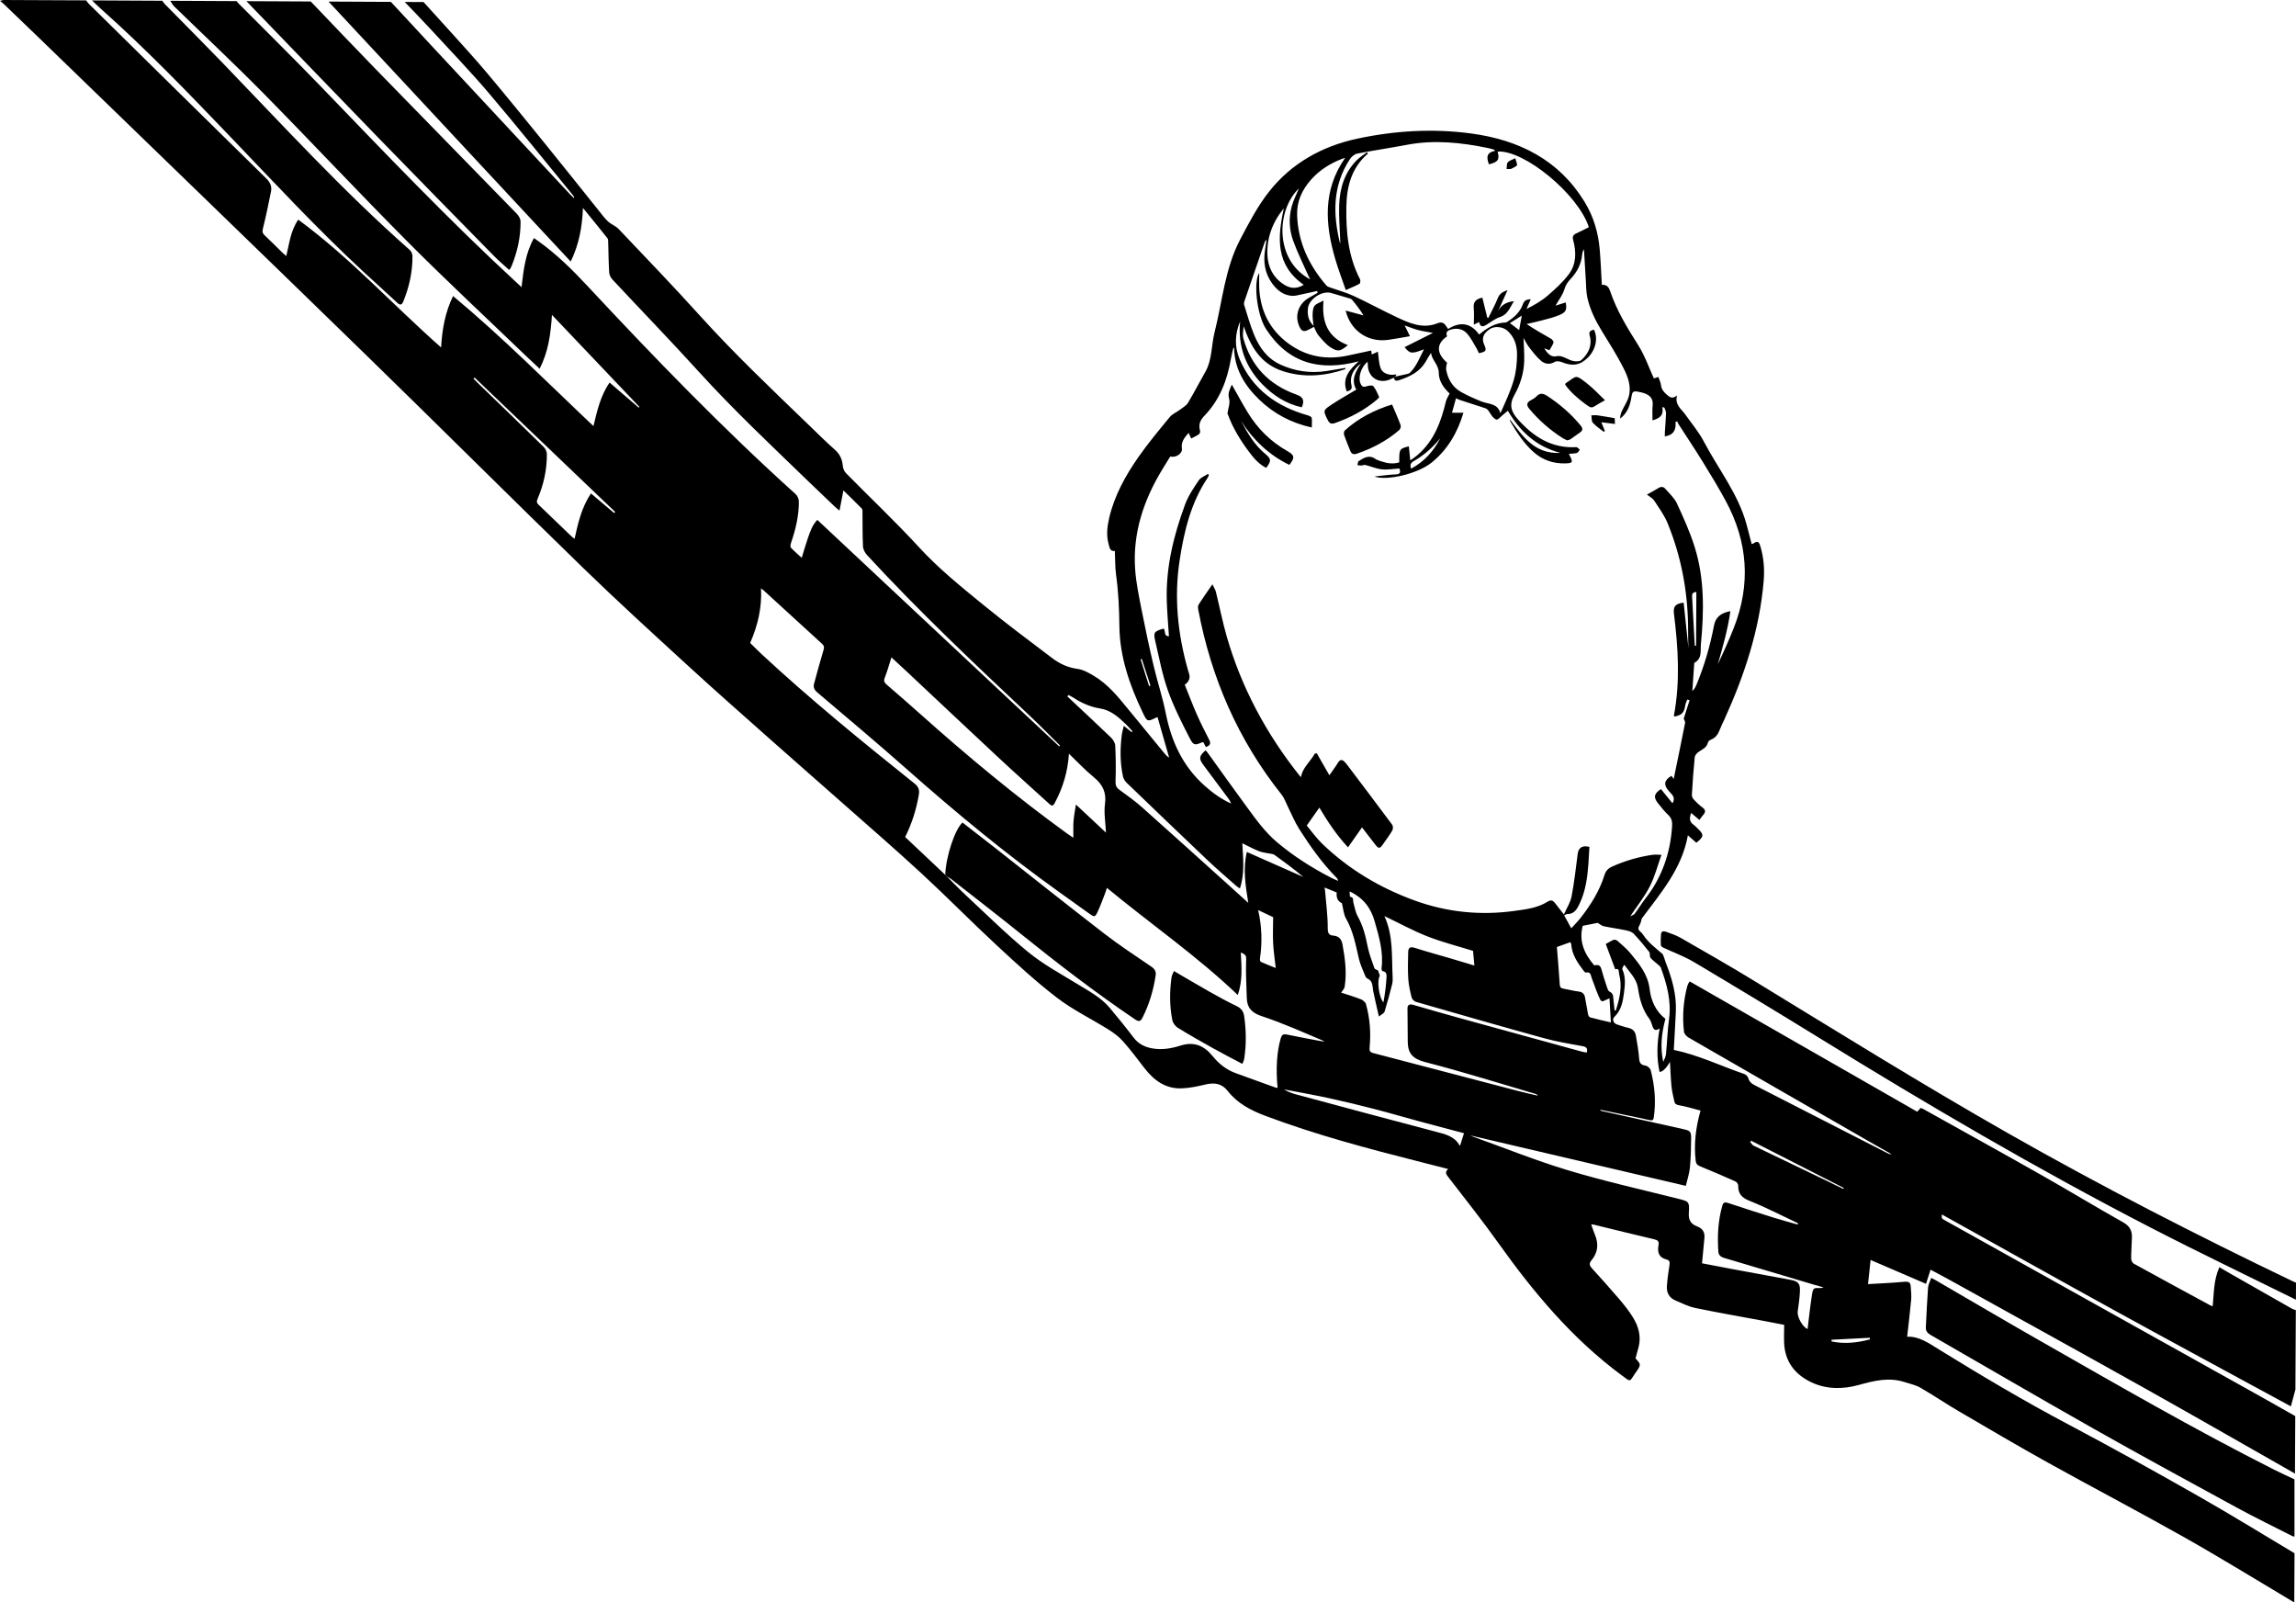 <?xml version="1.0" encoding="UTF-8"?><svg id="Layer_2" xmlns="http://www.w3.org/2000/svg" viewBox="0 0 470.106 328.03"><g id="Layer_1-2"><g><g><path d="m86.72.418c1.721,1.894,3.453,3.779,5.16,5.685,2.607,2.911,5.268,5.781,7.777,8.767,4.061,4.833,8.038,9.732,12.013,14.631,3.643,4.489,7.234,9.017,10.855,13.524.634.79,1.233,1.622,1.972,2.314.636.596,1.573.912,2.165,1.535,5.577,5.879,11.206,11.718,16.63,17.725,7.047,7.805,14.693,15.051,22.273,22.364,1.782,1.719,3.529,3.477,5.392,5.113,1.086.954,1.501,2.062,1.624,3.401.045.49.31,1.052.664,1.411,4.974,5.051,10.146,9.936,14.93,15.145,3.991,4.347,8.566,8.04,13.125,11.761,4.611,3.763,9.389,7.341,14.148,10.935,1.506,1.137,3.193,1.941,5.196,2.203,1.143.149,2.266.799,3.285,1.399,2.928,1.723,4.98,4.304,7.064,6.84,2.45,2.981,4.894,5.965,7.343,8.947.307.373.622.74,1.047.967-.787-2.745-1.575-5.49-2.368-8.252-.025-0-.101-.022-.151.002-1.922.945-1.965.964-2.89-.967-2.689-5.614-4.709-11.449-4.779-17.66-.04-3.519-.192-6.996-.672-10.479-.224-1.624-.179-3.281-.257-4.938-1.015.114-1.086-.719-1.266-1.359-.504-1.79-.314-3.585.098-5.366,1.059-4.577,3.31-8.656,5.993-12.501,1.981-2.839,4.222-5.517,6.431-8.203.514-.625,1.39-.969,2.067-1.481.589-.446,1.308-.849,1.664-1.439,1.242-2.056,2.326-4.198,3.519-6.282,1.451-2.536,1.226-5.418,1.907-8.109,1.615-6.381,2.11-13.065,5.251-19.035,1.783-3.39,3.586-6.851,5.967-9.855,4.512-5.691,10.711-9.212,17.987-10.772,7.693-1.649,15.519-2.116,23.338-1.066,9.868,1.326,18,5.461,23.21,13.976,1.864,3.046,2.822,6.328,3.115,9.804.201,2.376.289,4.76.432,7.209,1.055-.102,1.453.557,1.692,1.268,1.343,3.993,3.526,7.563,5.786,11.131,1.313,2.072,2.112,4.441,3.174,6.745.227-.07.523-.162.917-.284.198.583.481,1.117.546,1.674.097.84.538,1.394,1.173,1.93.584.492,1.075,1.001,2.108.185-.511,1.912.886,2.753,1.686,3.887,1.283,1.818,2.756,3.549,3.778,5.494,2.948,5.613,7.022,10.699,8.733,16.893.376,1.362.716,2.733,1.085,4.144.199-.081.369-.115.494-.206.679-.498,1.018-.198,1.224.454.76,2.41.948,4.873.735,7.371-.84,9.884-3.912,19.189-8.017,28.226-.336.739-.709,1.465-1.001,2.22-.34.881-.819,1.599-1.78,1.971-.252.098-.56.354-.612.585-.229,1.016-1.091,1.38-1.865,1.89-.382.252-.796.73-.838,1.139-.259,2.568-.437,5.144-.586,7.72-.019.326.216.73.459.991.514.552,1.071,1.086,1.686,1.532.715.518.7.995.149,1.589-.261.281-.467.608-.752.987-.601-.509-1.117-.947-1.687-1.43-.353.972-.428,1.771.485,2.406.324.225.584.536.873.806,1.31,1.226,1.275,1.651-.299,2.884-.525-.46-1.059-.928-1.729-1.515-1.202,6.786-5.525,11.782-9.434,17.019-.133.423-.201.947-.456,1.369-.32.529-.372.917.159,1.325.232.179.43.418.588.662,1.002,1.543,2.467,2.651,3.859,3.835.228.194.311.557.431.853.107.265.153.553.259.819,1.299,3.278,2.289,6.618,2.132,10.171-.117,2.632-.279,5.262-.42,7.874,4.992,1.029,9.618,3.278,14.458,4.944.344.118.711.53.808.872.198.695.63,1.07,1.262,1.393,9.109,4.65,18.208,9.317,27.31,13.979.203.104.413.195.709.14-1.612-.914-3.229-1.821-4.835-2.744-12.23-7.026-24.462-14.051-36.674-21.105-.431-.249-.91-.777-.959-1.217-.349-3.134-.135-6.247.683-9.31.058-.216.159-.424.256-.628.053-.111.139-.208.235-.346,15.537,8.897,31.044,17.777,46.587,26.678.291-.319.478-.525.705-.773.175.068.364.118.528.21,8.161,4.554,16.341,9.077,24.47,13.682,5.516,3.125,10.929,6.417,16.459,9.519,1.344.754,1.826,1.705,1.801,3.037-.027,1.45-.159,2.899-.158,4.348 0.0.367.23.907.532,1.074,5.202,2.873,10.431,5.7,15.656,8.534.112.06.239.094.501.193.272-2.688.189-5.373,1.369-7.999.808.474,1.511.898,2.224,1.304,4.203,2.395,8.407,4.788,12.616,7.174.25.141.544.211.817.314-.029,5.422-.058,10.844-.086,16.266-.297,1.097-.595,2.195-.929,3.428-12.107-6.579-24.026-12.997-35.885-19.517-11.871-6.527-23.682-13.155-35.577-19.771-.069.826-.065.82.728,1.262,21.588,12.044,43.177,24.089,64.763,36.137,2.297,1.282,4.581,2.587,6.871,3.882l-.063,11.812c-.078-.061-.15-.133-.236-.181-10.233-5.816-20.436-11.68-30.708-17.433-13.153-7.366-26.359-14.643-39.546-21.953-1.359-.753-2.74-1.471-4.124-2.212-.311.971-.59,1.838-.928,2.893-3.913-1.686-7.607-3.277-11.347-4.888-.173,1.634-.338,3.188-.524,4.945,2.534-.153,4.985-.247,7.421-.478.878-.083,1.272.119,1.316.929.05.9.177,1.81.097,2.701-.224,2.51-.536,5.012-.825,7.617,2.432-.116,4.411,1.309,6.49,2.593,8.674,5.354,17.436,10.562,26.48,15.345,8.915,4.715,17.723,9.618,26.482,14.594,6.699,3.806,13.248,7.854,19.864,11.794l-.053,10.069c-7.475-4.441-14.87-9.011-22.445-13.291-9.23-5.215-18.642-10.134-27.914-15.283-6.182-3.434-12.272-7.022-18.372-10.589-2.645-1.547-5.175-3.273-7.832-4.8-.979-.562-2.165-.804-3.268-1.158-3.215-1.029-6.252-.254-9.38.611-3.187.881-6.529.909-9.603-.527-3.46-1.617-5.475-4.301-5.638-8.076-.051-1.19.004-2.384.011-3.711-1.37-.266-2.739-.54-4.113-.797-4.695-.878-9.404-1.692-14.078-2.658-1.39-.287-2.699-.962-4.021-1.512-1.339-.557-1.898-1.633-1.8-2.971.106-1.444.296-2.885.528-4.316.093-.572.032-.964-.584-1.119-1.682-.424-1.919-1.584-1.657-2.976.136-.721-.132-.992-.884-1.167-4.125-.963-8.234-1.99-12.349-2.992-.127-.031-.262-.035-.563-.073.272.757.484,1.444.763,2.105.797,1.887.651,3.658-.701,5.264-.496.589-.434,1.046.065,1.597,1.898,2.099,3.796,4.199,5.63,6.349.999,1.172,1.968,2.389,2.772,3.686,1.157,1.868,1.746,3.9,1.188,6.101-.188.743-.402,1.479-.638,2.341,1.165,1.275,1.182,1.286-.019,2.988-1.285,1.821-.786,1.982-2.865.439-10.13-7.519-17.995-16.941-25.159-26.991-3.286-4.61-6.819-9.059-10.287-13.549-.43-.557-.767-.966-.033-1.654-1.972-.503-3.806-.972-5.641-1.438-10.734-2.725-21.434-5.549-31.789-9.448-3.008-1.133-5.737-2.565-7.701-5.091-1.193-1.535-2.728-1.764-4.58-1.317-1.555.375-3.155.71-4.749.782-3.443.155-5.812-1.674-7.749-4.18-1.416-1.832-2.801-3.693-4.342-5.425-.836-.94-1.896-1.746-2.983-2.426-3.494-2.187-7.282-4.007-10.52-6.488-4.359-3.34-8.401-7.078-12.418-10.803-5.184-4.808-10.129-9.852-15.325-14.648-5.365-4.951-10.9-9.734-16.374-14.577-4.83-4.273-9.692-8.513-14.514-12.795-5.613-4.984-11.253-9.944-16.782-15.012-7.284-6.678-14.597-13.336-21.675-20.211-14.919-14.492-29.636-29.174-44.54-43.68C52.522,50.83,30.124,29.199,7.762,7.535,5.438,5.284,3.099,3.046.762.807c-.236-.226-.507-.418-.762-.626C.271.118.541-.001.811,0c5.606.017,11.211.047,16.817.075.197.249.369.521.594.743,12.079,11.901,24.155,23.806,36.265,35.679.815.799,1.217,1.63,1.009,2.672-.512,2.559-1.043,5.116-1.672,7.65-.149.599-.085.928.349,1.337,1.273,1.201,2.503,2.444,3.756,3.666.194.189.417.352.691.579.624-2.55.837-5.083,2.445-7.439,10.689,7.853,19.415,17.496,29.25,26.161.206-3.664.805-7.122,2.449-10.522,10.194,8.487,19.262,17.67,28.743,26.622.77-3.17,1.431-6.187,3.301-8.91,2.075,1.783,4.02,3.455,5.965,5.126.048-.049.095-.098.143-.146-5.908-6.214-11.816-12.429-17.909-18.837-.236,3.964-.748,7.525-2.513,11.029-.973-.909-1.818-1.68-2.642-2.472-8.116-7.8-16.372-15.472-24.305-23.438-10.006-10.047-19.677-20.397-29.628-30.494-5.948-6.035-12.158-11.834-18.237-17.752-.34-.331-.557-.777-.831-1.17,4.525.022,9.05.045,13.575.067.127.149.243.307.381.446,5.576,5.616,11.225,11.167,16.716,16.858,13.181,13.659,26.254,27.413,40.255,40.323.302.278.606.554,1.006.919.412-3.538.787-6.906,2.539-10.034.398.277.644.444.885.616,3.753,2.677,6.99,5.879,10.09,9.204,13.681,14.671,27.629,29.095,42.599,42.589.386.348.664.997.668,1.508.02,2.929-.669,5.749-1.617,8.521-.101.294-.171.766-.006.945.655.711,1.41,1.338,2.211,2.071.455-1.471.814-2.773,1.263-4.046.456-1.292.868-2.622,1.93-3.723,16.555,15.501,33.04,30.936,49.524,46.371.057-.056.114-.112.171-.168-2.08-2.05-4.117-4.143-6.247-6.144-11.366-10.678-22.698-21.386-33.242-32.822-.437-.474-.823-1.166-.854-1.775-.119-2.28-.076-4.567-.105-6.851-.004-.308.051-.722-.127-.905-1.201-1.245-2.458-2.441-3.781-3.735-.273,1.413-.511,2.643-.799,4.133-.523-.445-.802-.659-1.053-.898-1.769-1.687-3.54-3.371-5.295-5.07-7.613-7.37-15.344-14.626-22.456-22.46-5.794-6.382-11.807-12.583-17.695-18.887-.354-.379-.629-.954-.66-1.454-.124-2.024-.134-4.054-.199-6.082-.01-.307.019-.69-.152-.906-1.645-2.076-3.329-4.124-5.023-6.205-.141,3.767-.742,7.338-2.502,10.977C100.2,35.669,83.734,17.995,67.269.322c4.255.021,8.51.042,12.765.063,3,3.235,5.993,6.476,9.001,9.704,9.225,9.902,18.456,19.8,27.686,29.698.214.229.451.439.852.827-.086-.353-.082-.428-.118-.472-5.766-7.024-11.446-14.113-17.334-21.042-3.801-4.473-7.894-8.719-11.88-13.047-1.759-1.91-3.578-3.77-5.37-5.653,1.283.006,2.566.013,3.85.019Zm106.822,178.674c.129.128.259.256.388.384,1.31,1.299,2.583,2.635,3.938,3.891,4.215,3.908,8.293,7.972,12.753,11.608,3.051,2.487,6.618,4.409,10.016,6.491,2.359,1.445,4.825,2.745,6.606,4.88,1.655,1.984,3.291,3.986,4.849,6.04.955,1.26,2.192,1.926,3.748,2.214,2.027.376,3.978.043,5.879-.561,2.785-.885,4.859.046,6.552,2.141,1.26,1.559,2.796,2.792,4.738,3.505,2.703.994,5.416,1.965,8.127,2.94.136.049.292.047.459.071-.407-3.823-.141-7.535.636-10.146.205-.69.482-.934,1.267-.769,2.338.494,4.692.917,7.042,1.361.222.042.454.029.682.042-4.297-1.827-8.516-3.723-12.897-5.174-2.124-.703-2.994-1.772-3.046-3.734-.065-2.445-.221-4.894-.138-7.334.042-1.22.11-1.468-1.088-1.958.169,2.907.384,5.807-.612,8.704-8.351-7.988-17.857-14.547-26.801-21.934-.163.489-.267.857-.406,1.211-.485,1.234-.93,2.485-1.492,3.687-.521,1.115-.673,1.116-1.666.407-2.027-1.448-4.048-2.902-6.075-4.349-10.959-7.826-21.285-16.365-31.32-25.243-6.016-5.322-12.177-10.495-18.31-15.694-.657-.557-.89-1.089-.683-1.842.631-2.301,1.241-4.607,1.936-6.891.167-.55.115-.863-.312-1.252-3.986-3.624-7.951-7.269-11.926-10.904-.195-.178-.423-.325-.568-.435.21,3.918-.663,7.599-2.221,11.169.724.712,1.457,1.469,2.23,2.188,10.047,9.338,20.706,18.017,31.445,26.608.819.655,1.022,1.325.861,2.269-.513,3.005-1.413,5.89-2.804,8.665,2.743,2.586,5.478,5.164,8.213,7.742Zm92.168-102.002c.825-.18,1.652-.351,2.473-.545.188-.044.397-.13.527-.26,1.325-1.322,1.935-3.008,2.848-4.784-2.506.984-2.874.935-3.969-.434,1.876-.941,3.742-1.878,5.803-2.913-1.23-.235-2.168-.361-3.071-.603-.894-.239-1.755-.595-2.717-.929.404.825.76,1.551,1.08,2.203-1.539.262-2.954.534-4.38.738-4.538.651-7.91-2.218-8.775-5.985,1.207.328,2.427.659,3.647.991-.72-1.207-1.527-2.223-2.358-3.221-.114-.137-.338-.212-.526-.268-1.22-.367-2.448-.709-3.665-1.083-1.992-.612-4.625,1.309-4.819,3.059-.141,1.269-.024,2.469,1.15,3.642-.091-.917-.228-1.58-.202-2.236.026-.629.04-1.377.393-1.844.363-.481,1.127-.687,1.845-1.084-.382,4.201.698,7.479,4.982,9.115-1.53,1.269-2.023,1.431-3.516.475-.973-.623-1.741-1.573-2.493-2.459-.423-.498-.629-1.165-.933-1.757-.325.174-.589.312-.851.456-1.255.689-1.708.536-2.231-.754-.867-2.137-.044-4.43,2.021-5.63.606-.352,1.215-.698,1.822-1.047-.041-.12-.082-.24-.122-.361-1.021.224-2.039.462-3.065.666-.708.141-1.439.381-2.136.321-1.732-.15-2.97-1.157-3.943-2.462-1.579-2.117-1.891-4.495-1.502-7.005.093-.601.178-1.203.3-2.032-.225.274-.31.336-.338.417-1.414,4.096-2.826,8.193-4.225,12.294-.069.202-.083.458-.018.658.652,2.03,1.213,4.096,2.021,6.068,1.066,2.601,2.646,4.873,5.415,6.14,2.975,1.361,6.095,1.812,9.355,1.324,1.308-.196,2.609-.431,3.913-.648.007.084.014.168.02.252-4.179,1.421-8.402,1.809-12.74.431-4.671-1.484-6.647-5.117-8.087-9.21-.074.871-.269,1.747-.053,2.519,1.564,5.587,5.185,9.448,10.873,11.476,1.345.48,1.689,1.157,1.086,2.599-3.234-.715-5.852-2.431-8.073-4.704-3.529-3.612-5.031-7.926-4.559-12.873-1.097,2.609-1.167,5.25-.07,7.791,2.604,6.029,7.481,9.611,13.916,11.428.305.086.764.294.804.505.109.579.032,1.189.028,1.985-4.295-.946-7.846-2.876-10.817-5.759-3.001-2.913-5.037-6.303-5.096-10.605-.127.11-.168.127-.173.152-.157.693-.341,1.381-.46,2.08-.749,4.374-2.263,8.44-5.459,11.75-.906.939-1.218,1.837-.875,3.029.061.213-.034.598-.201.716-.473.335-1.021.573-1.614.888-.199-.437-.349-.767-.524-1.151-.852.965-1.587,1.852-1.381,3.215.156,1.032-1.273,1.941-2.372,1.62-.087.134-.177.27-.263.409-.428.694-.855,1.389-1.281,2.084-3.892,6.345-6.168,13.125-5.658,20.546.193,2.814.789,5.612,1.332,8.394.741,3.791,1.552,7.572,2.437,11.334.769,3.269,1.843,6.477,2.498,9.764,1.143,5.736,3.435,10.844,7.982,14.883,1.623,1.442,3.365,2.716,5.393,3.629-.116-.362-.284-.666-.49-.945-1.72-2.315-3.459-4.617-5.168-6.939-.984-1.337-.902-1.822.432-3.006.13.138.276.265.385.416,2.702,3.744,5.373,7.507,8.107,11.229,1.879,2.558,3.729,5.144,6.221,7.23,3.368,2.821,7.066,5.175,11,7.203.459.236.943.428,1.415.64-.043-.316-.164-.499-.317-.654-2.97-3.01-5.383-6.417-7.616-9.935-.937-1.476-1.593-3.115-2.378-4.678-.399-.794-.678-1.677-1.225-2.365-8.957-11.239-14.421-23.912-17.057-37.753-.07-.366-.146-.84.03-1.122.826-1.321,1.74-2.592,2.838-4.197.324.672.602,1.068.71,1.504.752,3.044,1.353,6.127,2.219,9.141,3.006,10.454,8.083,19.935,14.948,28.553.115.144.254.269.26.276.31-1.936,1.924-3.188,2.833-4.816.136-.022.272-.044.407-.066.836,1.459,1.673,2.919,2.578,4.499.645-.937,1.236-1.72,1.74-2.552.469-.773.924-.708,1.462-.11.132.147.262.296.381.452,3.103,4.107,6.215,8.207,9.28,12.339.201.27.189.868.013,1.175-.532.93-1.193,1.793-1.806,2.68-.789,1.142-.944,1.144-1.831.003-.84-1.08-1.671-2.167-2.559-3.321-.959,1.366-1.85,2.637-2.866,4.085-2.366-2.547-4.16-5.26-5.865-8.13-.885,1.256-1.688,2.395-2.584,3.666.99,1.179,1.949,2.552,3.143,3.703,5.42,5.225,11.818,9.061,18.992,11.658,6.552,2.372,13.359,3.082,20.306,2.128,2.359-.324,4.785-.586,6.848-1.889.681-.43,1.095-.301,1.519.239.563.717,1.12,1.439,1.841,2.365.584-1.321,1.339-2.453,1.574-3.677.552-2.875.88-5.791,1.247-8.696.164-1.298.943-1.832,2.406-1.461-.066,1.143-.118,2.299-.203,3.452-.207,2.806-.568,5.574-1.811,8.182-.542,1.137-1.076,2.14-2.603,2.132-.174-.001-.348.153-.556.252.522.948,1.033,1.875,1.458,2.647.633-.699,1.298-1.353,1.868-2.077,2.123-2.695,3.918-5.569,4.935-8.826.252-.809.72-1.341,1.504-1.698,2.641-1.203,5.409-2.009,8.294-2.436.566-.084,1.158-.007,1.868-.003-.817,2.272-1.375,4.485-2.395,6.483-1.065,2.088-2.575,3.968-3.991,6.092.335-.181.722-.271.898-.505.766-1.02,1.421-2.117,2.205-3.123,3.436-4.406,5.12-9.384,5.46-14.833.056-.894-.083-1.601-.78-2.261-.763-.724-1.424-1.553-2.08-2.372-1.012-1.264-.851-1.996.573-2.941.775.955,1.55,1.91,2.364,2.913.741-1.239-.164-1.836-.771-2.535-1.109-1.276-.931-2.207.563-3.093.187.261.374.521.46.641.784-3.82,1.579-7.639,2.331-11.465.056-.284-.194-.623-.282-.877.4-1.252.802-2.51,1.203-3.767-.157-.05-.314-.099-.471-.148-.14.387-.348.764-.409,1.161-.236,1.543-.698,2.045-2.266,2.329-.018-.091-.066-.188-.05-.273,1.291-6.911.859-13.821-.001-20.732-.192-1.541.271-2.108,1.982-2.317.329,3.122.657,6.242.986,9.362-.094-1.641-.05-3.284-.083-4.926-.141-7.124-1.466-14.046-4.182-20.683-.677-1.654-1.783-3.156-2.776-4.678-.294-.451-.876-.729-1.468-1.198.872-.488,1.636-.875,2.353-1.329.557-.352,1.039-.293,1.426.159.827.966,1.85,1.866,2.362,2.975,1.357,2.941,2.704,5.917,3.66,8.992,2.021,6.502,1.888,13.188,1.251,19.864-.126,1.317.298,2.91-1.335,3.781-.02.011-.024.06-.026.091-.131,1.898-.261,3.796-.392,5.694.443-.424.676-.88.87-1.35,1.617-3.912,2.785-7.946,3.573-12.082.313-1.641,1.319-2.551,3.348-2.924-.526,3.736-1.546,7.301-2.578,10.876,1.18-2.487,2.312-4.986,3.309-7.534,3.47-8.867,2.857-17.524-1.68-25.912-1.472-2.72-3.084-5.374-4.712-8.014-1.607-2.606-3.317-5.155-4.976-7.733-.103-.16-.155-.349-.23-.525-.121.033-.243.067-.364.1.143,1.594-.386,2.701-2.191,2.959.002-.283-.011-.558.007-.831.083-1.32.205-2.639.241-3.96.01-.366-.227-.738-.35-1.107-.143-.03-.285-.06-.428-.09.387,1.766-.685,2.33-1.996,2.712.006-1.074-.063-2.101.035-3.114.128-1.33-.552-2.049-1.757-2.456-.347-.117-.709-.2-1.071-.269-1.161-.22-1.34-.086-1.51,1.027-.26,1.704-.8,3.286-2.316,4.444-.001-.542.124-1.043.337-1.508.455-.993,1.109-1.927,1.407-2.958.597-2.066-.141-4.052-1.05-5.851-1.315-2.604-2.896-5.088-4.434-7.584-1.324-2.148-2.418-4.387-2.973-6.819-.263-1.153-.24-2.367-.318-3.555-.139-2.124-.257-4.25-.384-6.375-.268.373-.338.745-.374,1.12-.181,1.905-1.033,3.525-2.343,4.929-.588.63-1.023,1.234-1.28,2.114-.35,1.2-1.2,2.266-1.821,3.364.611-.191,1.353-.424,2.093-.655.243,1.531.087,2-1.355,2.608-1.177.497-2.456.779-3.702,1.117-.974.264-1.967.467-2.951.697,1.722,1.175,3.394,2.082,5.034,3.038.243.142.527.579.46.777-.188.553-.55,1.052-.837,1.561-.464-.181-.756-.295-1.047-.408.554.933,1.334,1.864,2.385,1.639.826-.177,1.32.07,1.935.322.558.229,1.096.562,1.678.656.513.083,1.262.091,1.58-.197,1.473-1.334,2.275-3,1.732-4.963-.256-.926.166-1.1.867-1.27.886,1.79.348,4.141-1.27,5.742-1.567,1.55-3.141,1.796-5.271.922-.433-.178-1.123-.294-1.456-.088-1.036.642-2.047.461-2.803-.17-.964-.804-1.729-1.843-2.501-2.837-.477-.615-.808-1.334-1.131-1.881.054,1.573.204,3.199.145,4.819-.087,2.42-.814,4.756-1.994,6.845-1.135,2.008-.723,3.413.738,5.038,3.171,3.527,6.824,5.936,11.937,5.66.225-.012.471.343.708.526-.197.231-.354.596-.601.665-.493.14-1.036.117-1.632.168.089.204.132.317.188.425.688,1.324.594,1.503-.971,1.538-2.394.053-4.523-.659-6.308-2.196-2.077-1.788-3.513-4.039-4.88-6.332-.088-.147-.095-.339-.14-.51,2.663,3.442,5.042,7.191,10.391,6.887-5.007-1.279-8.326-4.44-10.78-8.626-.298.248-.71.587-1.117.931-.363.307-.677.727-1.099.885-.197.073-.661-.307-.894-.571-.344-.391-.57-.876-.887-1.292-.146-.191-.365-.381-.593-.458-1.731-.578-3.474-1.125-5.21-1.69-.266-.086-.514-.221-.818-.355-.298,1.074-.562,2.028-.82,2.955l2.341.012c-1.2,4.017-3.199,7.501-6.474,10.167-2.872,2.338-9.182,3.798-11.754,2.893.356-.051.564-.088.774-.109,1.191-.121,2.38-.293,3.574-.339,1.084-.041.998-.556.768-1.208-1.243.076-2.437.3-3.589.177-1.147-.122-2.248-.613-3.382-.894-.253-.063-.559.1-.842.111-.257.01-.517-.045-.775-.071.081-.286.066-.714.26-.835,1.033-.643,2.078-1.374,3.383-.463.371.259.853.384,1.298.533,1.19.398,2.394.573,3.619.186-.023-2.718.024-2.798,1.961-3.272.095.927.188,1.836.293,2.856.312-.206.527-.335.728-.483.266-.197.529-.4.779-.615,3.405-2.938,4.802-6.841,5.788-10.952.129-.538.476-1.028.764-1.629-1.169-1.074-2.224-2.51-2.222-4.23.002-1.647-1.415-2.593-1.592-4.082-.436.621-.749,1.226-1.093,1.814-1.171,2.005-3.139,3.001-5.29,3.724-.404.136-1.084.422-1.188-.435.094-.084.187-.168.281-.253Zm20.409-46.209c-.064-.082-.129-.163-.193-.245-.413-.11-.821-.24-1.239-.326-5.498-1.136-11.014-1.729-16.617-.666-3.37.639-6.771,1.134-10.137,1.792-.57.111-1.198.617-1.521,1.108-3.585,5.452-3.53,11.313-2.029,17.312.061-.216.035-.434.028-.653-.084-2.447-.312-4.901-.209-7.341.141-3.351,1.077-6.507,3.563-9.038.611-.622,1.391-1.094,2.093-1.635.084.076.168.152.252.228-3.43,2.943-4.38,6.815-4.445,10.946-.08,5.095.369,10.124,2.8,14.803.127.245.055.834-.124.933-.847.469-1.764.824-2.791,1.28-.754-2.203-1.548-4.26-2.162-6.366-2.064-7.075-2.612-14.043,2.033-20.702-.338.109-.52.157-.693.226-2.396.943-4.477,2.23-6.214,4.159-1.959,2.176-3.028,4.573-2.927,7.397.195,5.46,2.39,10.191,6.001,14.361.172.199.491.301.761.399,1.605.577,3.276,1.023,4.813,1.733,2.91,1.344,5.719,2.888,8.62,4.252,2.7,1.27,5.447,2.587,8.577,1.326.796-.321,1.274-.083,1.69.525.141.205.282.41.451.655,2.523-1.585,4.661-1.229,6.351,1.14,1.62-1.346,3.274-2.396,5.415-2.467.152-.005.31-.115.446-.202,1.402-.899,2.562-2.009,3.112-3.57.254-.722.733-.962,1.59-.983-.316.729-.59,1.361-.864,1.993,1.556-.788,3.058-1.635,4.327-2.729,1.565-1.349,3.128-2.772,4.346-4.4,1.56-2.086,1.536-4.558.882-6.984-.191-.71-.011-1.073.65-1.368.876-.391,1.72-.848,2.562-1.268-2.17-6.726-13.209-15.834-18.68-15.478.439,1.658.105,2.142-1.78,2.615-.419-1.205-.718-2.388,1.261-2.761Zm21.596,196.307c-.012.053-.025.107-.037.16.124.034.246.074.372.102,5.485,1.222,10.97,2.444,16.456,3.662,1.599.355,1.766.467,1.755,2.065-.013,1.965-.069,3.936-.258,5.89-.115,1.185-.517,2.344-.831,3.691-14.874-3.481-29.489-6.902-44.129-10.328.195.09.368.186.553.253,6.478,2.32,12.87,4.901,19.458,6.886,7.326,2.206,14.824,3.893,22.262,5.754,2.483.621,2.632.556,2.473,2.991-.096,1.47.412,2.266,1.773,2.774,1.069.399,1.527,1.218,1.422,2.314-.161,1.693-.323,3.386-.496,5.207,1.899.363,3.872.75,5.849,1.118,4.074.756,8.151,1.492,12.223,2.256,1.643.308,2.05.759,1.972,2.386-.064,1.349-.247,2.696-.444,4.035-.173,1.179.972,3.232,2.012,3.668.286-2.285.524-4.621.888-6.938.239-1.525.32-1.512,1.851-1.455.1.004.202-.049.534-.137-.718-.199-1.2-.325-1.677-.467-6.238-1.862-12.473-3.735-18.718-5.577-.719-.212-1.1-.614-1.146-1.283-.219-3.172-.071-6.317.814-9.403.181-.631.488-.78,1.18-.549,3.12,1.042,6.257,2.041,9.399,3.022,1.598.499,3.22.928,4.831,1.389l.101-.253c-3.325-1.561-6.588-3.263-10-4.623-1.659-.662-2.29-1.541-2.262-3.131.005-.279-.31-.699-.59-.824-2.382-1.064-4.78-2.099-7.2-3.082-.579-.235-.839-.524-.909-1.11-.408-3.436-.001-6.797.984-10.306-1.438-.369-2.874-.825-4.349-1.075-.62-.105-.909-.282-1.016-.813-.204-1.009-.474-2.013-.575-3.032-.165-1.667-.215-3.344-.317-5.056q-1.133,1.991-2.129,2.076c-.627-2.893-.54-5.797.017-8.909-.863.602-1.203.237-1.437-.363-.208-.532-.317-1.136-.654-1.58-1.441-1.894-2.018-4.078-2.348-6.321-.284-1.938-1.708-3.199-2.773-4.766-.266.333-.52.721-.412.961.704,1.564.534,3.176.324,4.77-.236,1.786-.534,3.566-1.982,4.95-.517.494-.153,1.316.554,1.536.77.239,1.532.517,2.317.693.916.205,1.405.749,1.543,1.585.254,1.527.554,3.055.659,4.594.062.912.268,1.397,1.297,1.545.41.059.976.543,1.077.928.831,3.183,1.113,6.412.637,9.683-.082.562-.316.681-.882.549-1.539-.358-3.092-.663-4.639-.987-1.792-.376-3.584-.75-5.377-1.126Zm-53.113-23.987c1.169.385,2.617.81,4.015,1.353.435.169.95.6,1.064,1.004.81,2.889,1.034,5.849.748,8.82-.072.75.054,1.017.789,1.208,9.991,2.601,19.975,5.229,29.963,7.839,1.222.32,2.462.579,3.694.866-.138-.216-.309-.308-.492-.362-7.509-2.199-14.973-4.56-22.555-6.499-2.591-.663-3.568-1.823-3.589-4.139-.021-2.281-.057-4.562-.058-6.843,0-.792.453-.957,1.215-.735,3.001.875,6.005,1.739,9.019,2.572,8.521,2.353,17.047,4.689,25.573,7.026.3.082.62.102.926.15.15-.802-.025-1.142-.845-1.29-2.68-.484-5.381-.938-7.998-1.658-8.741-2.406-17.451-4.916-26.162-7.424-.362-.104-.785-.541-.873-.894-.312-1.248-.612-2.52-.692-3.795-.115-1.83-.068-3.672-.019-5.508.019-.708.279-1.196,1.279-.877,2.463.786,4.963,1.465,7.446,2.195,1.563.46,3.121.934,4.83,1.446-.109-1.201-.201-2.216-.272-3.001-3.205-.999-6.34-1.789-9.314-2.955-2.952-1.157-5.743-2.691-8.842-4.174,1.876,4.076,1.463,8.292,1.689,12.439.028.511.017,1.045-.108,1.538-.475,1.875-.972,3.746-1.544,5.595-.101.325-.603.535-1.16.998-.443-1.956-.842-3.582-1.17-5.221-.194-.966.007-2.058-1.228-2.59-.232-.1-.387-.45-.491-.715-.425-1.083-.937-2.152-1.198-3.273-.66-2.825-1.159-5.672-2.648-8.273-.513-.895-.56-2.034-.842-3.148-.786-.31-1.192-1.049-1.06-2.174-.786-.323-1.581-.649-2.496-1.025.051.306.093.485.108.665.208,2.534.551,5.068.55,7.602-.001,1.034.15,1.497,1.188,1.592,1.175.107,1.652.808,1.84,1.839.524,2.869.9,5.746.433,8.653-.065.402-.45.756-.711,1.172Zm-92.083-68.629c-.475,1.482-.846,2.851-1.366,4.167-.254.643-.106.98.384,1.401,2.332,2.006,4.651,4.026,6.943,6.073,9.618,8.589,19.536,16.84,30.034,24.439.35.254.719.485,1.258.848.007-1.317-.048-2.384.035-3.441.084-1.065.304-2.119.491-3.358,2.178,2.036,4.137,3.867,6.15,5.749-.096-2.086-.456-4.013-.202-5.864.325-2.367-.471-3.992-2.301-5.491-1.828-1.498-3.441-3.235-5.085-4.807-.214,3.602-1.22,7-2.964,10.208-.396.729-.784.316-1.167-.033-3.445-3.136-6.922-6.241-10.33-9.414-6.21-5.783-12.377-11.607-18.564-17.411-1.074-1.008-2.163-2.001-3.318-3.067Zm113.76-60.333c-.078.564-.249,1.01-.178,1.417.339,1.926,1.261,3.567,3.048,4.582,1.324.752,2.744,1.362,4.163,1.942,1.421.581,3.341.329,3.89,2.418,1.056-2.333,2.073-4.519,2.738-6.799.482-1.653.66-3.429.674-5.152.015-1.856-.484-3.656-2.032-4.991-.918-.791-2.555-.933-3.485-.324-1.444.946-1.794,1.935-1.173,3.314.505,1.121.338,1.377-1.131,1.654-.143-.309-.262-.646-.445-.949-.602-.999-1.125-2.063-1.869-2.957-.807-.969-1.974-1.303-3.283-.966-.786.202-1.286.563-.896,1.414-2.272,1.536-2.211,3.473-.022,5.396Zm32.504,119.008c.46-.253,1.014-.606,1.615-.857.191-.08.581.038.754.193.912.815,1.881,1.597,2.649,2.527,1.808,2.187,3.605,4.344,3.957,7.333.277,2.352,1.215,4.565,3.24,6.128-.802,2.932-1.102,5.838-.451,8.799.257-.535.515-1.076.57-1.636.23-2.367.292-4.753.617-7.106.508-3.678-.433-7.109-1.666-10.512-.104-.286-.432-.508-.68-.736-.484-.444-1.062-.817-1.452-1.324-.229-.298-.033-.896-.264-1.191-1.01-1.29-2.062-2.558-3.199-3.745-.357-.372-1.009-.558-1.562-.674-1.511-.318-3.047-.523-4.558-.841-.407-.086-.759-.416-1.23-.688-.941.187-2.02.401-3.066.609-.824,3.18.352,5.754,2.364,8.1.957-.211,1.268.019,1.518.948.292,1.088.638,2.164,1,3.233.144.425.283,1.03.614,1.186.949.447.712,1.24.822,1.933.101.638.135,1.285.198,1.928.087-.002.174-.004.261-.006.79-2.429,1.365-4.882.682-7.454-.125-.472.103-1.293-.795-.96-.647-1.732-1.268-3.391-1.94-5.188ZM125.746,105.021c.071-.074.143-.148.214-.223-9.596-9.17-19.193-18.34-28.789-27.51-.076.071-.152.143-.228.214.241.247.477.5.725.741,4.552,4.407,9.116,8.803,13.639,13.238.377.369.668.999.668,1.508.004,3.158-.648,6.213-1.906,9.131-.237.55-.181.84.234,1.234,2.275,2.16,4.523,4.345,6.785,6.517.155.149.348.262.56.419.71-3.237,1.427-6.386,3.35-9.28,1.699,1.436,3.223,2.724,4.748,4.013Zm128.615,67.6c.171,3.123.529,6.16-.49,9.254-.351-.238-.554-.344-.718-.491-1.977-1.758-3.996-3.477-5.913-5.294-5.561-5.272-11.086-10.578-16.602-15.894-.353-.341-.622-.853-.724-1.326-.597-2.775-.58-5.576-.235-8.378.071-.58.25-1.148.42-1.907.667.536,1.136.913,1.605,1.29.061-.052.121-.105.182-.157-.428-.463-.838-.943-1.289-1.385-1.521-1.491-3.158-2.96-5.35-3.299-2.223-.344-4.068-1.278-5.862-2.44-.189-.122-.397-.216-.596-.324-.084.097-.168.195-.252.292,2.987,2.802,5.992,5.587,8.94,8.426.44.423.841,1.091.868,1.662.113,2.409.147,4.826.059,7.235-.029.803.106,1.294.782,1.783,1.613,1.169,3.24,2.339,4.719,3.655,6.152,5.473,12.251,10.999,18.369,16.507,1.046.942,2.087,1.887,3.312,2.996-.598-3.624-1.108-6.986-.299-10.422,3.965,1.754,7.763,3.434,11.561,5.114-1.916-1.626-3.897-3.074-5.887-4.511-.149-.108-.354-.162-.542-.201-.86-.178-1.769-.232-2.574-.537-1.176-.445-2.278-1.068-3.483-1.649Zm64.412,21.237c.207,2.626.427,5.15.587,7.678.033.515.179.749.711.84,1.062.182,2.106.479,3.173.604.79.092,1.144.509,1.275,1.147.24,1.167.402,2.349.636,3.517.047.233.232.573.424.625,1.357.366,2.732.67,4.25,1.029-.098-1.68-.19-3.264-.288-4.931-.211.092-.36.149-.501.219-1.126.561-1.178.583-1.678-.563-.543-1.245-.975-2.535-1.458-3.805-.211-.556-.177-1.339-1.212-1.126-.127.026-.356-.256-.489-.43-1.243-1.628-2.367-3.307-2.502-5.407-.009-.136-.13-.266-.189-.38-1.026.368-1.993.715-2.74.983Zm-42.436-11.368c.035.449.026,1.087.094,1.094.828.093.544.714.667,1.141.277.957.412,1.992.892,2.848,1.101,1.966,1.619,4.06,2.045,6.223.296,1.506.889,2.961,1.387,4.427.053.156.36.234.747.468.053.159.192.581.359,1.086-.591.68-.304,4.168.728,5.434.31-1.7.539-3.41.635-5.127.026-.468.058-1.193-.823-1.28-.09-.009-.225-.381-.2-.569.435-3.325-.508-6.467-1.402-9.609-.744-2.616-2.183-4.762-5.13-6.136Zm22.624,51.997c.264-.831.529-1.667.794-2.503-3.053-.81-6.106-1.608-9.151-2.433-3.079-.834-6.139-1.734-9.228-2.531-3.055-.788-6.123-1.534-9.209-2.202-3.078-.666-6.184-1.212-9.278-1.81.774.465,1.585.782,2.422,1.008,9.536,2.565,19.067,5.146,28.622,7.646,1.954.511,3.867.918,4.905,2.813.009.015.064.007.123.012Zm-36.097-191.826c-2.483,2.982-3.52,6.343-3.358,9.586.123,2.462,1.154,4.557,3.359,5.989,1.274.827,2.601.972,4.076.071-5.791-4.049-5.397-9.616-4.078-15.647Zm-5.259,143.637c.783,3.411.852,6.67.372,9.948-.032.215.044.593.189.658.986.45,2.004.836,3.043,1.256-.197-1.8-.453-3.453-.537-5.113-.086-1.688-.003-3.384.007-5.291-.759-.36-1.836-.87-3.074-1.458Zm10.665-129.1c-.192-.376-.285-.539-.36-.708-1.059-2.399-2.247-4.756-3.135-7.212-.813-2.25-.927-4.647-.311-6.973.362-1.365,1.052-2.651,1.496-3.734-4.649,4.41-5.059,14.7,2.309,18.628Zm109.147,186.187c.032-.065.065-.13.097-.195-6.315-3.22-12.629-6.441-18.944-9.661l-.23.217c.231.263.407.631.703.774,5.02,2.436,10.056,4.843,15.086,7.259,1.1.528,2.192,1.07,3.288,1.605Zm-30.086-122.198c-.784.048-.908.4-.873.973.181,2.993.327,5.987.486,8.981.019.35.043.7.065,1.05l.264-.009c.019-3.655.039-7.309.058-10.995Zm-58.411-25.241c2.765-1.487,4.627-3.635,5.978-6.23-1.537,1.849-3.293,3.471-5.428,4.673-.653.367-.802.782-.55,1.557Zm93.95,178.239c-.011-.11-.022-.22-.033-.33-2.613.136-5.227.271-7.84.407.007.115.015.231.022.346,2.66.56,5.268.269,7.851-.423Zm-71.285-209.576c-.783.493-1.631,1.028-2.431,1.532.539.409,1.156.876,1.889,1.432.199-1.091.378-2.069.542-2.963Zm-76.307,75.848c.09-.043.181-.086.272-.128-.589-1.81-1.177-3.621-1.766-5.431-.081.024-.162.049-.244.073.579,1.829,1.158,3.658,1.738,5.487Z"/><path d="m18.844.081c4.795.024,9.59.048,14.386.071.169.227.313.477.511.678,3.881,3.952,7.801,7.869,11.648,11.852,12.591,13.038,24.811,26.415,38.484,38.466.327.288.575.83.579,1.256.031,3.228-.662,6.335-1.884,9.337-.285.701-.643.79-1.247.228-2.296-2.14-4.638-4.235-6.941-6.368-9.49-8.786-18.243-18.236-27.16-27.539C38.599,19.07,29.971,10.081,20.612,1.769c-.61-.541-1.179-1.124-1.768-1.687Z"/><path d="m63.622.303c4.447,4.635,8.864,9.296,13.346,13.899,9.61,9.87,19.259,19.704,28.866,29.577.397.408.748,1.048.752,1.582.024,3.159-.657,6.207-1.858,9.147-.085.208-.207.406-.332.596-.049.075-.154.117-.173.131-1.033-.945-2.098-1.833-3.061-2.813-7.897-8.045-15.8-16.086-23.652-24.171C68.464,18.936,59.469,9.577,50.452.238c4.39.022,8.78.044,13.17.065Z"/><path d="m470.087,266.065c-9.949-4.927-19.974-9.718-29.831-14.807-23.181-11.967-45.626-25.12-67.753-38.777-8.507-5.251-17.07-10.419-25.668-15.534-1.986-1.181-4.22-1.98-6.329-2.976-.201-.095-.449-.342-.457-.528-.035-.739-.019-1.485.045-2.223.06-.687.633-.625,1.07-.466,1.006.365,2.041.713,2.957,1.24,4.916,2.827,9.85,5.631,14.685,8.582,17.355,10.593,34.615,21.327,52.316,31.398,19.067,10.85,38.603,20.864,58.43,30.373.18.086.369.156.554.233l-.018,3.486Z"/><path d="m193.542,179.092c.1-3.591,1.934-9.269,3.523-10.71,2.154,1.673,4.331,3.346,6.488,5.041,7.5,5.895,14.953,11.845,22.509,17.674,3.119,2.406,6.436,4.582,9.703,6.808.711.485.97,1.02.853,1.789-.459,3.015-1.308,5.917-2.707,8.666-.394.773-.767.822-1.525.309-8.127-5.497-15.875-11.45-23.482-17.582-4.69-3.781-9.469-7.463-14.213-11.182-.225-.176-.505-.287-.759-.429-.129-.128-.259-.256-.388-.384Z"/><path d="m285.429,77.342c-.155.052-.321.085-.462.16-2.375,1.269-4.803-.059-4.903-2.683-.009-.244-.024-.489-.039-.777-1.309,1.051-1.982,3.095-1.496,4.377.222.586.497.938,1.269.659.423-.153,1.202-.252,1.373-.042.524.646.861,1.44,1.196,2.207.051.118-.265.426-.461.592-2.539,2.133-5.439,3.675-8.606,4.781-.699.244-1.1.057-1.428-.6-.98-1.966-1.038-1.999.847-3.244,1.602-1.058,3.29-1.996,4.987-3.015-1.103-1.919-.227-3.604.949-5.345-1.573,1.099-2.367,2.829-1.955,4.402.213.813-.106,1.124-.954,1.314-1.015-2.694.543-4.435,2.468-6.169-8.037,2.148-14.493.355-18.985-6.593-2.011-3.11-2.568-9.942-1.398-11.476-.005.984-.051,1.97-.009,2.952.205,4.707,2.104,8.651,6.052,11.526,3.619,2.636,7.729,3.376,12.17,2.403,1.543-.338,3.088-.667,4.713-1.017.04.283.072.518.113.813.485-.224.949-.437,1.247-.575.178,1.155.179,2.352.579,3.412.411,1.091,1.875,1.534,3.207,1.229-.076.18-.134.319-.192.457-.094.084-.187.168-.281.253Z"/><path d="m238.247,128.674c.484.446-.068,1.565,1.094,1.57-.153-2.451-.375-4.891-.445-7.335-.195-6.807,1.414-13.325,3.765-19.679.644-1.74,1.744-3.346,2.796-4.915.387-.578,1.237-.873,1.876-1.296.061.056.122.113.183.169-.072.191-.108.404-.22.571-3.464,5.143-4.84,10.957-5.755,16.873-1.171,7.567-.42,15.045,1.66,22.413.07.249.144.497.23.741q.505,1.446-.854,2.382c.815,2.017,1.6,4.098,2.497,6.134.772,1.752,1.65,3.462,2.524,5.171.404.791.109,1.187-.699,1.45-.177-.34-.341-.654-.498-.956-.089-.016-.166-.056-.214-.035-1.5.655-1.804.723-2.584-.799-1.642-3.202-3.288-6.438-4.481-9.806-1.162-3.28-1.796-6.735-2.591-10.128-.41-1.752-.207-1.96,1.72-2.524Z"/><path d="m254.106,86.166c1.317,2.479,2.718,4.894,4.944,6.739,1.241,1.028,1.303,1.425.202,2.874-1.435-.726-2.456-1.886-3.378-3.104-1.865-2.462-3.476-5.068-4.517-7.962-.011-.03-.042-.061-.038-.088.138-1.01.597-2.101.34-3.008-.334-1.178.174-1.944.555-2.885,1.121,1.972,2.143,3.885,3.275,5.736,1.992,3.258,4.645,5.911,8.064,7.853,1.552.882,1.594,1.351.445,2.849-4.235-2.058-7.436-5.145-9.891-9.003Z"/><path d="m285.025,82.805c.648,1.534,1.246,2.858,1.748,4.213.102.276-.032.798-.258.995-2.551,2.213-5.514,3.776-8.748,4.878-.58.198-1.049.046-1.286-.567-.42-1.084-.891-2.152-1.268-3.249-.098-.284-.055-.783.143-.963,2.784-2.521,6.069-4.202,9.67-5.308Z"/><path d="m320.885,90.143c-.323-.155-.64-.269-.915-.445-2.594-1.66-4.874-3.647-6.825-5.98-.596-.712-.646-1.285.279-1.774.41-.217.843-.455,1.147-.783.721-.778,1.41-.647,2.205-.125,2.601,1.707,4.914,3.699,6.863,6.08.471.576.483.999-.151,1.431-.655.447-1.284.93-1.942,1.373-.178.119-.423.146-.659.223Z"/><path d="m328.618,81.932c-.642.364-1.056.572-1.442.821-1.321.855-1.334.882-2.604-.067-1.561-1.166-3.047-2.412-4.115-3.972.072-.162.08-.244.125-.273,2.336-1.497,1.838-1.934,4.485.156,1.252.989,2.332,2.178,3.55,3.334Z"/><path d="m330.668,86.786c-1.036-.126-1.932-.235-2.796-.34.251.614.491,1.2.731,1.786-.083.053-.166.105-.248.158-.752-.605-1.59-1.141-2.22-1.846-.304-.34-.216-1-.305-1.516.414-.005.836-.061,1.24-.004,1.162.164,2.318.374,3.539.577.02.398.039.76.06,1.185Z"/><path d="m302.851,65.92c-.45.222-.827.407-1.091.537.006-1.089.1-2.203-.007-3.299-.115-1.175.241-1.929,1.763-2.225.327,1.336.661,2.704.996,4.073l.219.089c.656-1.349,1.383-2.671,1.94-4.056.338-.839.888-1.284,1.992-1.633-.718,1.586-1.347,2.975-1.975,4.363.624-1.244,1.621-1.953,3.308-2.111-.866,1.284-1.207,2.686-2.873,3.245-.969.325-1.826.98-2.7,1.534-.751.475-1.339.614-1.572-.516Z"/><path d="m310.248,32.388c.463,1.692.765,1.33-.748,2.135-.271.144-.678.053-1.022.07.067-.464-.027-1.059.241-1.361.351-.397.988-.564,1.529-.844Z"/><path d="m240.355,198.78c2.487,1.448,4.858,2.861,7.263,4.218,1.829,1.031,3.671,2.052,5.571,2.955.966.46,1.416,1.104,1.555,2.062.424,2.922.458,5.844.004,8.764-.047.304-.215.592-.374,1.012-2.009-1.067-3.958-2.061-5.863-3.124-2.474-1.381-4.94-2.778-7.348-4.26-.522-.321-1.006-.99-1.124-1.569-.584-2.867-.564-5.766-.184-8.662.029-.22.105-.437.18-.649.074-.21.174-.412.319-.746Z"/></g><path d="m469.793,302.833v11.711c-.13-.021-.276-.011-.386-.067-3.781-1.924-7.606-3.774-11.327-5.8-9.791-5.331-19.587-10.656-29.288-16.137-11.212-6.334-22.323-12.835-33.485-19.253-.635-.365-1.031-.814-.992-1.551.142-2.718.25-5.439.453-8.153.049-.655.416-1.288.656-1.985.427.222.638.322.839.439,7.012,4.072,13.996,8.19,21.04,12.21,16.001,9.131,31.953,18.348,48.434,26.667,1.334.673,2.704,1.281,4.057,1.919Z"/></g></g></svg>